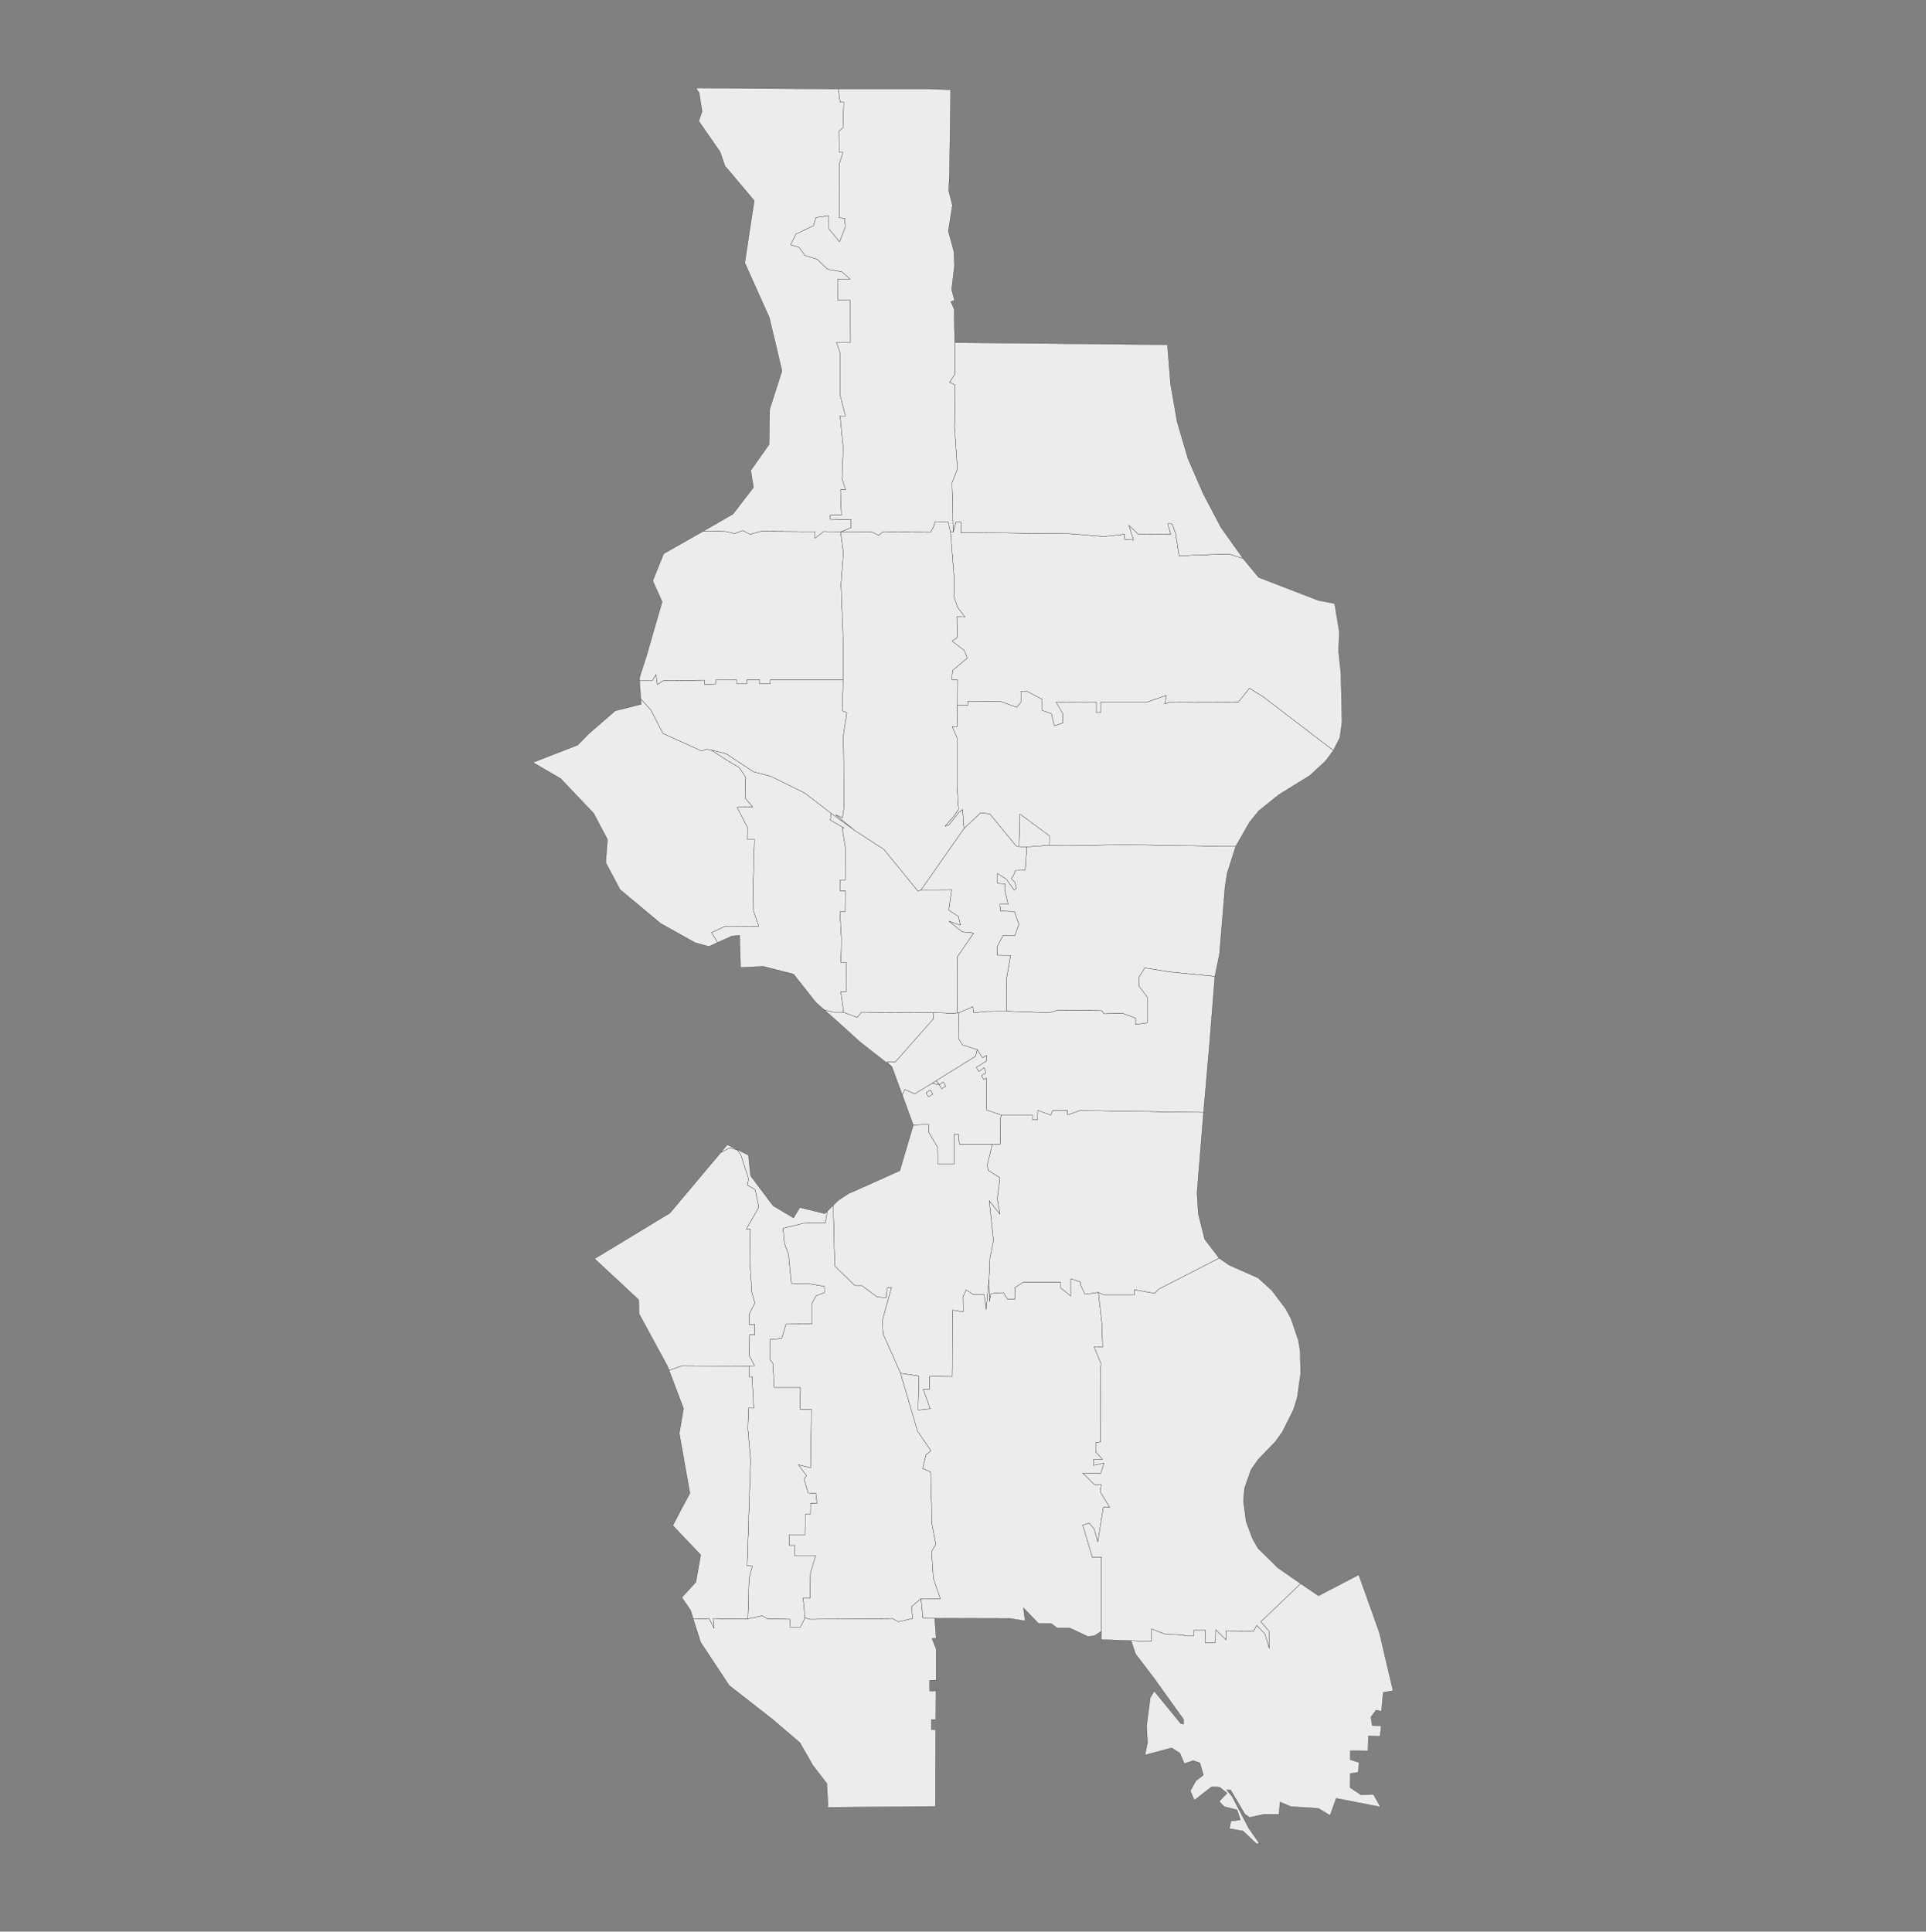 <?xml version="1.0"?><svg baseprofile="tiny" fill="#ececec" height="1003" stroke="black" stroke-linecap="round" stroke-linejoin="round" stroke-width=".1" version="1.2" viewbox="0 0 1000 1003" width="1000" xmlns="http://www.w3.org/2000/svg">
 <rect width="100%" height="100%" fill="#808080" stroke="none"/>
 <g id="combined">
  <path d="M332.7 362.9l5.3 5.8 6.2 12.1 20.2 9.2 2.3-1 2.7 0.5 7.8 5.1 6.6 3.9 3.4 5.1-0.3 10.8 4 4.7-8.2 0.1 5.4 10.4-0.1 6.2 3.7 0-0.6 23 0.1 14.1 2.8 8.1-17.3-0.1-7.2 3.4 3.1 5.1-4.5 2.1-7.2-2-17.9-10-21.1-17.6-7.4-14 0.9-12-7.2-13.6-17.1-18-14.4-8.4 23.2-9 5.7-5.8 13.8-12 13.5-3.4-0.2-2.8z" id="98199" name="98199">
  </path>
  <path d="M544.8 438.9l-11.7 0.9-4-0.2 0.4-17 15.4 11.4-0.1 4.9z" id="98195" name="98195">
  </path>
  <path d="M369.4 389.5l-2.7-0.5-2.3 1-20.2-9.2-6.2-12.1-5.3-5.8-0.3-4.5-0.3-4.5 0-0.5 6.6 0 1.9-3.2 0.7 5.2 3.2-2 10.4-0.1 10.9-0.1 0 2.1 5.8-0.1 0-2.1 10.9-0.1 0 2 5.3 0 0-2.1 6.6 0 0 2.2 5.4 0 0.2-2.2 37.8 0-0.5 16.1 2.4 1.1-1.8 11.8 0.4 36.8-0.9 6-3.5-1.6 10 8.2-12.3-8.9-13.8-10.6-17.6-8.7-8.9-2.3-14.3-9.4-7.6-1.9z" id="98107" name="98107">
  </path>
  <path d="M428 524.4l4.9 1.2 5.1 0 7.1 2.7 2.1-2.7 37.5 0.2 0 3.2-19.9 22.5-4.4 0 2.8 2.6-16.6-13-5.5-5-8.2-7.4-4-3.5-0.9-0.8z" id="98121" name="98121">
  </path>
  <path d="M486.2 561.1l1.4 2.1-3.6-0.7 2.2-1.4z" id="98154" name="98154">
  </path>
  <path d="M372.6 489.4l-3.1-5.1 7.2-3.4 17.3 0.1-2.8-8.1-0.1-14.1 0.6-23-3.7 0 0.1-6.2-5.4-10.4 8.2-0.1-4-4.7 0.3-10.8-3.4-5.1-6.6-3.9-7.8-5.1 7.6 1.9 14.3 9.4 8.9 2.3 17.6 8.7 13.8 10.6-0.5 3.4 7.2 4.2-1 0 1.7 10.5-0.1 16.4-2.7 0 0 5.6 2.7 0-0.1 10.9-2.7 0 0.8 14-0.2 12.4 2.7 0-0.1 15.3-2.7-0.1 1.4 10.6-5.1 0-4.9-1.2-4.5-4-9.6-12.2-1.9-2.4-15.7-4-11.8 0.6-0.5-16.7-4.1 0.4-7.3 3.3z" id="98119" name="98119">
  </path>
  <path d="M515.2 594.1l4.1 0 0.1-13.4 0.5-1.7 16.2 0 0 2.5 2.6 0 0.1-5 6.7 2.5 1.2-2.5 7.6 0 0 2.4 6.5-2.3 64.1 1-3.4 41.9 0.7 10.8 3.3 13.2 7.5 9.8-31.4 16.1-2.1 2.2-10.5-1.9 0 2.7-15.9 0-2.8-1.3-7 1-2.4-5.1 0-1.3-4.9-1.7 0 9-5.3-4.2 0-2.9-19.5 0-4.1 2.6-0.1 6.2-3.9-0.1-2.1-3.4-6.5 0.5-0.8 4.2-0.2-11.5 0.4-10.6 1.9-9.8-2.2-20.6 5.6 7.1-1.4-8 1.4-10.9-6.2-3.9-0.4-2.9 2.6-10.7z" id="98144" name="98144">
  </path>
  <path d="M480.8 567.4l2.3-1.4 1.3 2.2-2.3 1.4-1.3-2.2z" id="98174" name="98174">
  </path>
  <path d="M487.6 563.2l2.2-1.4 1.3 2.2-2.2 1.4-1.3-2.2z" id="98164" name="98164">
  </path>
  <path d="M463.2 554.1l-2.8-2.6 4.4 0 19.9-22.5 0-3.2 9 0.3 3.2-0.1 0.9-0.1-0.1 13.4 2.1 3.3 7.6 2.4-0.9 3.5-20.3 12.6-2.2 1.4-9 5.5-0.4-0.1-3.3-1.5-1.6-0.6-1.2 2.8-4.6-12.5-0.7-2z" id="98101" name="98101">
  </path>
  <path d="M494.9 276.3l1.5-5.3 2.6 0.1 0 5.4 55.9 0.6 18.3 1.5 10.7-1.2 0.1 2.7 4.5 0.3-2.4-7.7 5 4.7 16.7-0.1-1.5-5.4 2.3 0.1 1.8 5 1.8 11.6 25.8-1 7.4 2.4 8.1 9.8 31.1 12 4.3 0.8 4.1 0.8 2.4 14.8-0.4 9.9 1.2 11.3 0.6 25.5-1.1 8.1-3.4 6.7-36.5-27.9-7.1-4.4-5.8 7.3-35.6-0.2-2.6 1.1 0.9-4.5-9.8 3.4-24.2 0 0 5.5-2.4 0 0-5.5-20.9 0.1 3.6 6 0 4.8-4.5 1.5-1.5-6.3-4.8-1.7 0-5.8-7.9-4.1-3.1 0 0 5.6-2.2 2.7-8.8-3.2-3.3 0.2-13.2-0.2-0.1 2.2-5.4-0.1 0-2.1 0.1-11-3-0.1 0.3-4.8 7.7-6.5-1.5-3.9-6.4-4.9 2.6-1.8-0.1-10.9 4.2 0.2-3.8-5-2-5.8 0.1-2.3 0.1-7.2-1.9-23.8 1.4 0z" id="98115" name="98115">
  </path>
  <path d="M435.3 46.2l0.9 6.9 1.9 0-0.4 13.2-2.1 1.9 0.1 10.9 2 0-1.8 5.7-0.1 28.3 2.8 0.2 0.3 4.6-3 7.7-5.6-6.8 0-6.8-6.7 1-1.2 4.2-9.1 4.3-2.8 5.6 4.4 1.3 3 4.2 6.5 2.1 5.3 5.1 7.4 1.3 4.3 3.8-6.5 0 0.1 10.9 6.5 0.1 0.1 21.9-7.3 0 1.9 5.4 0 21.9 2.8 11-2.8-0.1 1.6 16.5-0.6 16 1.9 5.8-2.7 0 0.5 13.2-5.8 0 0 2.1 10.8 0.1 0 4.3-5.4 2.2-8.8-0.2-4.6 3.5 0-3.4-27.9-0.2-5.8 1.6-3.7-2-4.3 1.6-4.6-1.1-11.6-0.2 15.4-8.9 10.6-13.8-1.4-8.8 9.5-13.5 0.3-18.2 6.4-20-3.5-14.9-3.1-12.9-12.7-28.3 3.1-20.6 1.8-11.7-12.2-14.5-3-3.5-2.5-7.3-11.1-16 1.7-5-1.5-9.7-1.7-2.5 74 0.5z" id="98177" name="98177">
  </path>
  <path d="M533.1 439.8l11.7-0.9 8.9 0.2 30.9-0.5 57 0.9-4.4 13.8-1.1 6.8-2.9 35.1-2.4 11.8-23.4-2.3-13-2.1-2.9 4.6 0 5 4.2 5.5 0 13.4-6.1 0.9 0-3.3-6.4-2.4-10 0.1-1.2-1.6-22.9-0.2-4.5 1.3-22-0.8-0.1-16.5 2.2-12.5-7-0.1-0.1-4.3 3.2-5.9 6.1 0.1 2.1-5.9-2.3-6.7-7.3-0.2-0.3-3.6 4.3 0-1.6-6.9 0-3.6-3.9-0.3 0-5.2 4.7 3.1 4 5.6 1.1-1-0.8-3.1-1.9-1.9 1.2-1.6 1-2.6 5.1-0.2 0.8-12z" id="98112" name="98112">
  </path>
  <path d="M624.9 577.6l-64.1-1-6.5 2.3 0-2.4-7.6 0-1.2 2.5-6.7-2.5-0.1 5-2.6 0 0-2.5-16.2 0-7.7-2.6 0-16.6-1.4 0.8-1.3-2.1 2.3-1.4-0.8-2.7-2.8 2-1.3-2.2 5.3-3.3 0-2.9-2.1 1.3-2.7-4.3-7.6-2.4-2.1-3.3 0.1-13.4 7.3-3.2 0.5 3.2 6.4-0.7 10.6-0.1 22 0.8 4.5-1.3 22.9 0.2 1.2 1.6 10-0.1 6.4 2.4 0 3.3 6.1-0.9 0-13.4-4.2-5.5 0-5 2.9-4.6 13 2.1 23.4 2.3-2.8 35.1-3.1 35.5z" id="98122" name="98122">
  </path>
  <path d="M374.3 598.4l4.7-2.4 3.9 1.2 1.7 2.3 4.1 12.7-0.7 3.1 4.1 2.4 1.9 9.2-6.5 11.3 2.1-0.1-0.3 16.8 1.1 16.2 1.5 5.5-2.9 5.9 0 5.2 2.9 0 0 5.4-2.7 0-0.1 10.9 2.7 5.2-2.7 0.2-34.9-0.2-6.8 2.4-0.6-1.8-3.7-6.8-11.3-20.8 0-1-0.2-6.3-22.9-21.3 12.4-7.5 26.7-16.2 11.8-14 9.2-11 0.3-0.3 5.2-6.2z" id="98116" name="98116">
  </path>
  <path d="M437.8 352.9l-37.8 0-0.2 2.2-5.4 0 0-2.2-6.6 0 0 2.1-5.3 0 0-2-10.9 0.1 0 2.1-5.8 0.1 0-2.1-10.9 0.1-10.4 0.1-3.2 2-0.7-5.2-1.9 3.2-6.6 0-0.1-1.2 0.7-2.4 3-9.3 5.7-19.8 2.4-8.2-4.9-10.9 5.7-14.1 20.6-11.7 11.6 0.2 4.6 1.1 4.3-1.6 3.7 2 5.8-1.6 27.9 0.2 0 3.4 4.6-3.5 8.8 0.2 1.4 10.9-1.2 16.3 1.2 32-0.1 17.5z" id="98117" name="98117">
  </path>
  <path d="M645.4 290l-7.4-2.4-25.8 1-1.8-11.6-1.8-5-2.3-0.1 1.5 5.4-16.7 0.1-5-4.7 2.4 7.7-4.5-0.3-0.1-2.7-10.7 1.2-18.3-1.5-55.9-0.6 0-5.4-2.6-0.1-1.5 5.3-0.6-25.7 2.8-7.1-1.5-21.7 0.2-21.9-2.8-1.4 2.7-4.1 0-16.5 10.8 0.1 99.7 1 0 0.7 1.6 19.8 3.4 19.5 5.6 19.1 7.9 18.2 9.2 17.5 11.5 16.2z" id="98125" name="98125">
  </path>
  <path d="M389.1 709.4l2.7-0.2-2.7-5.2 0.1-10.9 2.7 0 0-5.4-2.9 0 0-5.2 2.9-5.9-1.5-5.5-1.1-16.2 0.3-16.8-2.1 0.1 6.5-11.3-1.9-9.2-4.1-2.4 0.7-3.1-4.1-12.7-1.7-2.3-3.9-1.2-4.7 2.4 3.3-4 7.5 3.7 3.5 1.7 1.1 10.7 1.4 1.9 10.3 13.7 10.6 6.3 3.3-5.4 13 3.2 1.3-1.3-1.1 6.1-11.3 0.2-10.6 2.6 0.7 7.8 2.1 5.6 1.5 15.2 9.3 0.2 7.8 1.3 0.1 3.3-4.3 1.6-2.2 3.9 0 10.8-13.5 0.1-2.2 7.4-6.1 0.6-0.1 10.2 1.6 2.2 0.7 12.4 13.6 0-0.1 11.3 5.8 0-0.3 30.5-6.4-1.6 4.2 5.7-1.3 1.7 2.1 7.2 4 0.1 0.6 5.4-3.3 0-0.1 5.5-2.7 0-0.1 10.8-8.2 0 0 5.4 2.8 0-0.1 5.4 11 0-2.7 9-0.1 13-3.7-0.1 1 10.4-2.5 4.9-5.2 0-0.2-4.2-11.4-0.1-3-1.7-7.4 1.6 0.6-20.9 1.7-6.5-2.7-0.1 1.8-54.9-1.4-16.2 0.3-10.9 2.7 0.1-0.8-16.4-1.5 0.1 0.1-5.5z" id="98126" name="98126">
  </path>
  <path d="M435.3 46.2l5 0 42.4 0 10.9 0.4-0.6 43.4-0.4 9.1 1.9 7.5-2.1 13.4 2.9 10.7 0.3 7.2-1.5 12.4 1.5 5.7-1.9 0.6 1.7 3.9 0.3 17.4 0 16.5-2.7 4.1 2.8 1.4-0.2 21.9 1.5 21.7-2.8 7.1 0.6 25.7-1.4 0-1.2-5.3-6.8-0.1-0.7 2.5-1.6 3-24.9-0.1-2.1 1.7-3.4-1.7-16.3-0.1 5.4-2.2 0-4.3-10.8-0.1 0-2.1 5.8 0-0.5-13.2 2.7 0-1.9-5.8 0.6-16-1.6-16.5 2.8 0.1-2.8-11 0-21.9-1.9-5.4 7.3 0-0.1-21.9-6.5-0.1-0.1-10.9 6.5 0-4.3-3.8-7.4-1.3-5.3-5.1-6.5-2.1-3-4.2-4.4-1.3 2.8-5.6 9.1-4.3 1.2-4.2 6.7-1 0 6.8 5.6 6.8 3-7.7-0.3-4.6-2.8-0.2 0.1-28.3 1.8-5.7-2 0-0.1-10.9 2.1-1.9 0.4-13.2-1.9 0-0.9-6.9z" id="98133" name="98133">
  </path>
  <path d="M515.2 594.1l-2.6 10.7 0.4 2.9 6.2 3.9-1.4 10.9 1.4 8-5.6-7.1 2.2 20.6-1.9 9.8-0.4 10.6-1.5 15.7-1-7.9-5.5 0.1-3.9-2.5-1.6 3.6 0.1 7.8-5.4-0.9-0.3 34.5-11.7-0.1 0 6.7-3.3 0.1 3.6 10-6.3 0.7 0.3-17.7-9.4-1.4-9.1-20.4-0.4-7 4.8-17.3-2.3 0.4-0.5 5.1-4.8-0.5-7.8-5.8-3.6 0-10.5-10.2-0.8-31.5 3-2.9 5.3-3.4 4-1.7 2.2-1 6.3-2.8 6.7-3 0.6-0.3 6.5-2.9 7-23.7 4.6-0.3 3.4 0 0.1 4.2 4.5 7.6 0.1 8.7 8.5 0 0-15.6 2.3 0.1 0.4 5.2 17.1 0z" id="98134" name="98134">
  </path>
  <path d="M359.9 840.6l8.3-0.2 2.6 5.1-0.5-5.1 18 0.2 7.4-1.6 3 1.7 11.4 0.1 0.2 4.2 5.2 0 2.5-4.9 2.7 0.7 42.7-0.4 3 1.7 7.4-1.7-0.5-6.2 4.9-4.1 1 10.1 6.1 0.1 0.8 10.4-2.2 0.1 2.2 5.4 0 16.2-3.4 0.1 0 5.6 3.3-0.1-0.1 14.9-2.3 0 0 5.2 2.2 0-0.1 39.9-56.2 0.5 0.4-0.9-0.6-11.5-7.3-9.5-6.7-11.7-14.4-12.3-22.3-17.4-14.8-22.4-3.9-12.2z" id="98146" name="98146">
  </path>
  <path d="M529.1 439.6l4 0.2-0.8 12-5.1 0.2-1 2.6-1.2 1.6 1.9 1.9 0.8 3.1-1.1 1-4-5.6-4.7-3.1 0 5.2 3.9 0.3 0 3.6 1.6 6.9-4.3 0 0.3 3.6 7.3 0.2 2.3 6.7-2.1 5.9-6.1-0.1-3.2 5.9 0.1 4.3 7 0.1-2.2 12.5 0.1 16.5-10.6 0.1-6.4 0.7-0.5-3.2-7.3 3.2-0.9 0.1 0.1-29.1 8.5-12.4-5.9-0.6-7-5.6 6.1 2.1-1.1-4.5-5-3.3 1.5-10.6-15.9 0.1 22.3-31.9 8.7-8.2 4.7 0.6 13.9 16.9 1.3 0.1z" id="98102" name="98102">
  </path>
  <path d="M487.6 563.2l-1.4-2.1 20.3-12.6 0.9-3.5 2.7 4.3 2.1-1.3 0 2.9-5.3 3.3 1.3 2.2 2.8-2 0.8 2.7-2.3 1.4 1.3 2.1 1.4-0.8 0 16.6 7.7 2.6-0.5 1.7-0.1 13.4-4.1 0-17.1 0-0.4-5.2-2.3-0.1 0 15.6-8.5 0-0.1-8.7-4.5-7.6-0.1-4.2-3.4 0-4.6 0.3-5.7-15.6 1.2-2.8 1.6 0.6 3.3 1.5 0.4 0.1 9-5.5 3.6 0.7 1.3 2.2 2.2-1.4-1.3-2.2-2.2 1.4z m-6.8 4.2l1.3 2.2 2.3-1.4-1.3-2.2-2.3 1.4z" id="98104" name="98104">
  </path>
  <path d="M418 840.1l-1-10.4 3.7 0.1 0.1-13 2.7-9-11 0 0.1-5.4-2.8 0 0-5.4 8.2 0 0.1-10.8 2.7 0 0.1-5.5 3.3 0-0.6-5.4-4-0.1-2.1-7.2 1.3-1.7-4.2-5.7 6.4 1.6 0.3-30.5-5.8 0 0.1-11.3-13.6 0-0.7-12.4-1.6-2.2 0.1-10.2 6.1-0.6 2.2-7.4 13.5-0.1 0-10.8 2.2-3.9 4.3-1.6-0.1-3.3-7.8-1.3-9.3-0.2-1.5-15.2-2.1-5.6-0.7-7.8 10.6-2.6 11.3-0.2 1.1-6.1 3-3 0.8 31.5 10.5 10.2 3.6 0 7.8 5.8 4.8 0.5 0.5-5.1 2.3-0.4-4.8 17.3 0.4 7 9.1 20.4 8.8 30 7 10.2-2.6 2.1-1.7 7.1 4.1 1.8 0.7 27.1 2 10.5-2.2 3.7 0.9 13.8 1 3 2.7 7.8-10.1-0.1-4.9 4.1 0.5 6.2-7.4 1.7-3-1.7-42.7 0.4-2.7-0.7z" id="98106" name="98106">
  </path>
  <path d="M431.6 422.4l12.3 8.9 15 9.7 17.7 21.7 1.6-0.6 15.9-0.1-1.5 10.6 5 3.3 1.1 4.5-6.1-2.1 7 5.6 5.9 0.6-8.5 12.4-0.1 29.1-3.2 0.1-9-0.3-37.5-0.2-2.1 2.7-7.1-2.7-1.4-10.6 2.7 0.1 0.1-15.3-2.7 0 0.2-12.4-0.8-14 2.7 0 0.1-10.9-2.7 0 0-5.6 2.7 0 0.1-16.4-1.7-10.5 1 0-7.2-4.2 0.5-3.4z" id="98109" name="98109">
  </path>
  <path d="M587.3 851.9l10.5 0.4 0.1-6.5 6.7 2.6 10.4 0.6 0 0.4 4.9 0 0-3 5.9 0-0.1 6.6 5.4-0.2 0.1-6.6 5.4 5.3 0-4.7 14.3 0.1 1.6-3 4.3 4.6 2.2 7.3 0-8.7-4.4-5 20.7-19.8 9.3 6.3 20.9-10.9 10.7 30 7.1 30.2-5.1 0.9-0.9 9.8-2.8-0.6-2.7 3.6 0.7 4.4 4.7 0.1-0.7 5.5-6-0.2-0.2 7.8-9.2-0.1 0 4.6 4.6 1.5-0.5 5.1-4.1 0.6-0.1 7.3 5.7 3.8 6.4-0.3 3.7 6.6-23-4.5-3.2 8.9-6.1-3.7-14.3-0.9-5.6-2.4-0.5 6.4-7.9 0-7.4 1.6-2.4-1.6-7.5-12.7-2 0 2.9 3.5 8.5 16.3 5.5 7.9-1.3 0.4-7.1-6.7-7.1-1.3 0.8-3.9 4.9-0.6-1.7-5.2-6.7-1.7-2.6-2.7 4.1-4.3-3.9-3.1-4.1-0.2-9 7-2.1-4.9 2.9-5.2 3.9-3-1.8-6.3-3.5-1.2-4.6 1.6-2.3-5.5-4.3-2.7-13.8 3.7 1.3-6.5-0.5-8.5 1.9-14.7 2.1-3.5 13.7 16.8 1.5 0.4 0-2.5-15.4-21.5-9.6-12.6-2.2-6.8z" id="98178" name="98178">
  </path>
  <path d="M443.9 431.3l-10-8.2 3.5 1.6 0.9-6-0.4-36.8 1.8-11.8-2.4-1.1 0.5-16.1 0.1-17.5-1.2-32 1.2-16.3-1.4-10.9 16.3 0.1 3.4 1.7 2.1-1.7 24.9 0.1 1.6-3 0.7-2.5 6.8 0.1 1.2 5.3 1.9 23.8-0.1 7.2-0.1 2.3 2 5.8 3.8 5-4.2-0.2 0.1 10.9-2.6 1.8 6.4 4.9 1.5 3.9-7.7 6.5-0.3 4.8 3 0.1-0.1 11 0 2.1-0.1 11.1-2.6 0 2.5 5.7 0 24.7 0.8 12.5-2.4 3.6-4.6 5.2 2-0.7 5.1-6.4 2-1.6 0.7 9.9-22.3 31.9-1.6 0.6-17.7-21.7-15-9.7z" id="98103" name="98103">
  </path>
  <path d="M347.4 711.6l6.8-2.4 34.9 0.2-0.1 5.5 1.5-0.1 0.8 16.4-2.7-0.1-0.3 10.9 1.4 16.2-1.8 54.9 2.7 0.1-1.7 6.5-0.6 20.9-18-0.2 0.5 5.1-2.6-5.1-8.3 0.2-1.3-4.4-4.6-6.7 7.3-8 2.5-14.1-14.5-15.3 1-1.8 3.9-7.5 4-7.4-5.5-31.1 2.2-12.9-7.5-19.8z" id="98136" name="98136">
  </path>
  <path d="M544.8 438.9l0.1-4.9-15.4-11.4-0.4 17-1.3-0.1-13.9-16.9-4.7-0.6-8.7 8.2-0.7-9.9-2 1.6-5.1 6.4-2 0.7 4.6-5.2 2.4-3.6-0.8-12.5 0-24.7-2.5-5.7 2.6 0 0.1-11.1 5.4 0.1 0.1-2.2 13.2 0.2 3.3-0.2 8.8 3.2 2.2-2.7 0-5.6 3.1 0 7.9 4.1 0 5.8 4.8 1.7 1.5 6.3 4.5-1.5 0-4.8-3.6-6 20.9-0.1 0 5.5 2.4 0 0-5.5 24.2 0 9.8-3.4-0.9 4.5 2.6-1.1 35.6 0.2 5.8-7.3 7.1 4.4 36.5 27.9-4.1 5.5-8.1 7.5-16.2 10-10.4 8.4-4.7 5.8-7.2 12.6-57-0.9-30.9 0.5-8.9-0.2z" id="98105" name="98105">
  </path>
  <path d="M513.5 664.4l0.2 11.5 0.8-4.2 6.5-0.5 2.1 3.4 3.9 0.1 0.1-6.2 4.1-2.6 19.5 0 0 2.9 5.3 4.2 0-9 4.9 1.7 0 1.3 2.4 5.1 7-1 1.9 16.8 0.3 11.6-4.4-0.2 3.6 8.9-0.3 2.5 0.1 38-2.6 0.4 0 4.8 3.6 3.9-4.7 0 0 3.1 5.5-1.3-1.8 5.6-9.3-0.3 6.1 6 3.5-0.1-0.5 3.9 4.9 8-3.3-0.1-2.9 18.1-1.9-6.7-2.6-3.1-3.3 1 4.9 16.6 4.8 0 0 38.5-3.7 2.4-3.3 0.4-9.4-4.4-6.7-0.1-2.9-2.2-6.7-0.1-7.8-8.1 0.9 6.8-7.9-1.3-39.1-0.1-6.1-0.1-1-10.1 10.1 0.1-2.7-7.8-1-3-0.9-13.8 2.2-3.7-2-10.5-0.7-27.1-4.1-1.8 1.7-7.1 2.6-2.1-7-10.2-8.8-30 9.4 1.4-0.3 17.7 6.3-0.7-3.6-10 3.3-0.1 0-6.7 11.7 0.1 0.3-34.5 5.4 0.9-0.1-7.8 1.6-3.6 3.9 2.5 5.5-0.1 1 7.9 1.5-15.7z" id="98108" name="98108">
  </path>
  <path d="M570.3 671.1l2.8 1.3 15.9 0 0-2.7 10.5 1.9 2.1-2.2 31.4-16.1 5.2 3.6 15.1 6.7 7.1 6.5 7.1 9.4 2.8 5.2 3.8 11.1 1 5.9 0.2 11.8-1.8 12.4-1.9 6.1-5.7 11.4-3.7 5.2-9 9.3-3.7 5.4-3.3 9.4-0.6 6.7 1.4 10.6 3.3 8.9 2.9 5.1 10.3 10.1 11.8 8.2-20.7 19.8 4.4 5 0 8.7-2.2-7.3-4.3-4.6-1.6 3-14.3-0.1 0 4.7-5.4-5.3-0.1 6.6-5.4 0.2 0.1-6.6-5.9 0 0 3-4.9 0 0-0.4-10.4-0.6-6.7-2.6-0.1 6.5-10.5-0.4-15.5-0.5 0.1-4.4 0-38.5-4.8 0-4.9-16.6 3.3-1 2.6 3.1 1.9 6.7 2.9-18.1 3.3 0.1-4.9-8 0.5-3.9-3.5 0.1-6.1-6 9.3 0.3 1.8-5.6-5.5 1.3 0-3.1 4.7 0-3.6-3.9 0-4.8 2.6-0.4-0.1-38 0.3-2.5-3.6-8.9 4.4 0.2-0.3-11.6-1.9-16.8z" id="98118" name="98118">
  </path>
 </g>
 <g id="points">
  <circle class="47.48996370109157|-122.42592434999997" cx="299" cy="912" id="0">
  </circle>
  <circle class="47.61120930982412|-122.31575784999995" cx="522.3" cy="547.8" id="1">
  </circle>
  <circle class="47.76276632073981|-122.22762464999994" cx="701" cy="91.4" id="2">
  </circle>
 </g>
 <g id="label_points">
  <circle class="98199" cx="345.2" cy="427.1" id="98199">
  </circle>
  <circle class="98195" cx="535.6" cy="433.4" id="98195">
  </circle>
  <circle class="98107" cx="396" cy="378.5" id="98107">
  </circle>
  <circle class="98121" cx="462" cy="538.6" id="98121">
  </circle>
  <circle class="98154" cx="486.1" cy="562.1" id="98154">
  </circle>
  <circle class="98119" cx="412.8" cy="460.5" id="98119">
  </circle>
  <circle class="98144" cx="570.9" cy="624.1" id="98144">
  </circle>
  <circle class="98174" cx="482.6" cy="567.8" id="98174">
  </circle>
  <circle class="98164" cx="489.3" cy="563.6" id="98164">
  </circle>
  <circle class="98101" cx="486.3" cy="545" id="98101">
  </circle>
  <circle class="98115" cx="592.4" cy="320.9" id="98115">
  </circle>
  <circle class="98177" cx="411.4" cy="82.9" id="98177">
  </circle>
  <circle class="98112" cx="565.5" cy="481.8" id="98112">
  </circle>
  <circle class="98122" cx="565.4" cy="550.7" id="98122">
  </circle>
  <circle class="98116" cx="361.6" cy="667.2" id="98116">
  </circle>
  <circle class="98117" cx="389.1" cy="315.1" id="98117">
  </circle>
  <circle class="98125" cx="558.1" cy="228" id="98125">
  </circle>
  <circle class="98126" cx="401.5" cy="743.1" id="98126">
  </circle>
  <circle class="98133" cx="468.1" cy="165" id="98133">
  </circle>
  <circle class="98134" cx="482.7" cy="643.5" id="98134">
  </circle>
  <circle class="98146" cx="450.3" cy="889.4" id="98146">
  </circle>
  <circle class="98102" cx="507.4" cy="467.3" id="98102">
  </circle>
  <circle class="98104" cx="500.7" cy="573.1" id="98104">
  </circle>
  <circle class="98106" cx="448.5" cy="751.4" id="98106">
  </circle>
  <circle class="98109" cx="462.2" cy="490.4" id="98109">
  </circle>
  <circle class="98178" cx="656.9" cy="895.5" id="98178">
  </circle>
  <circle class="98103" cx="467.4" cy="363.9" id="98103">
  </circle>
  <circle class="98136" cx="373.9" cy="771.2" id="98136">
  </circle>
  <circle class="98105" cx="586.6" cy="401.6" id="98105">
  </circle>
  <circle class="98108" cx="522.7" cy="757.2" id="98108">
  </circle>
  <circle class="98118" cx="612.9" cy="737.3" id="98118">
  </circle>
 </g>
</svg>